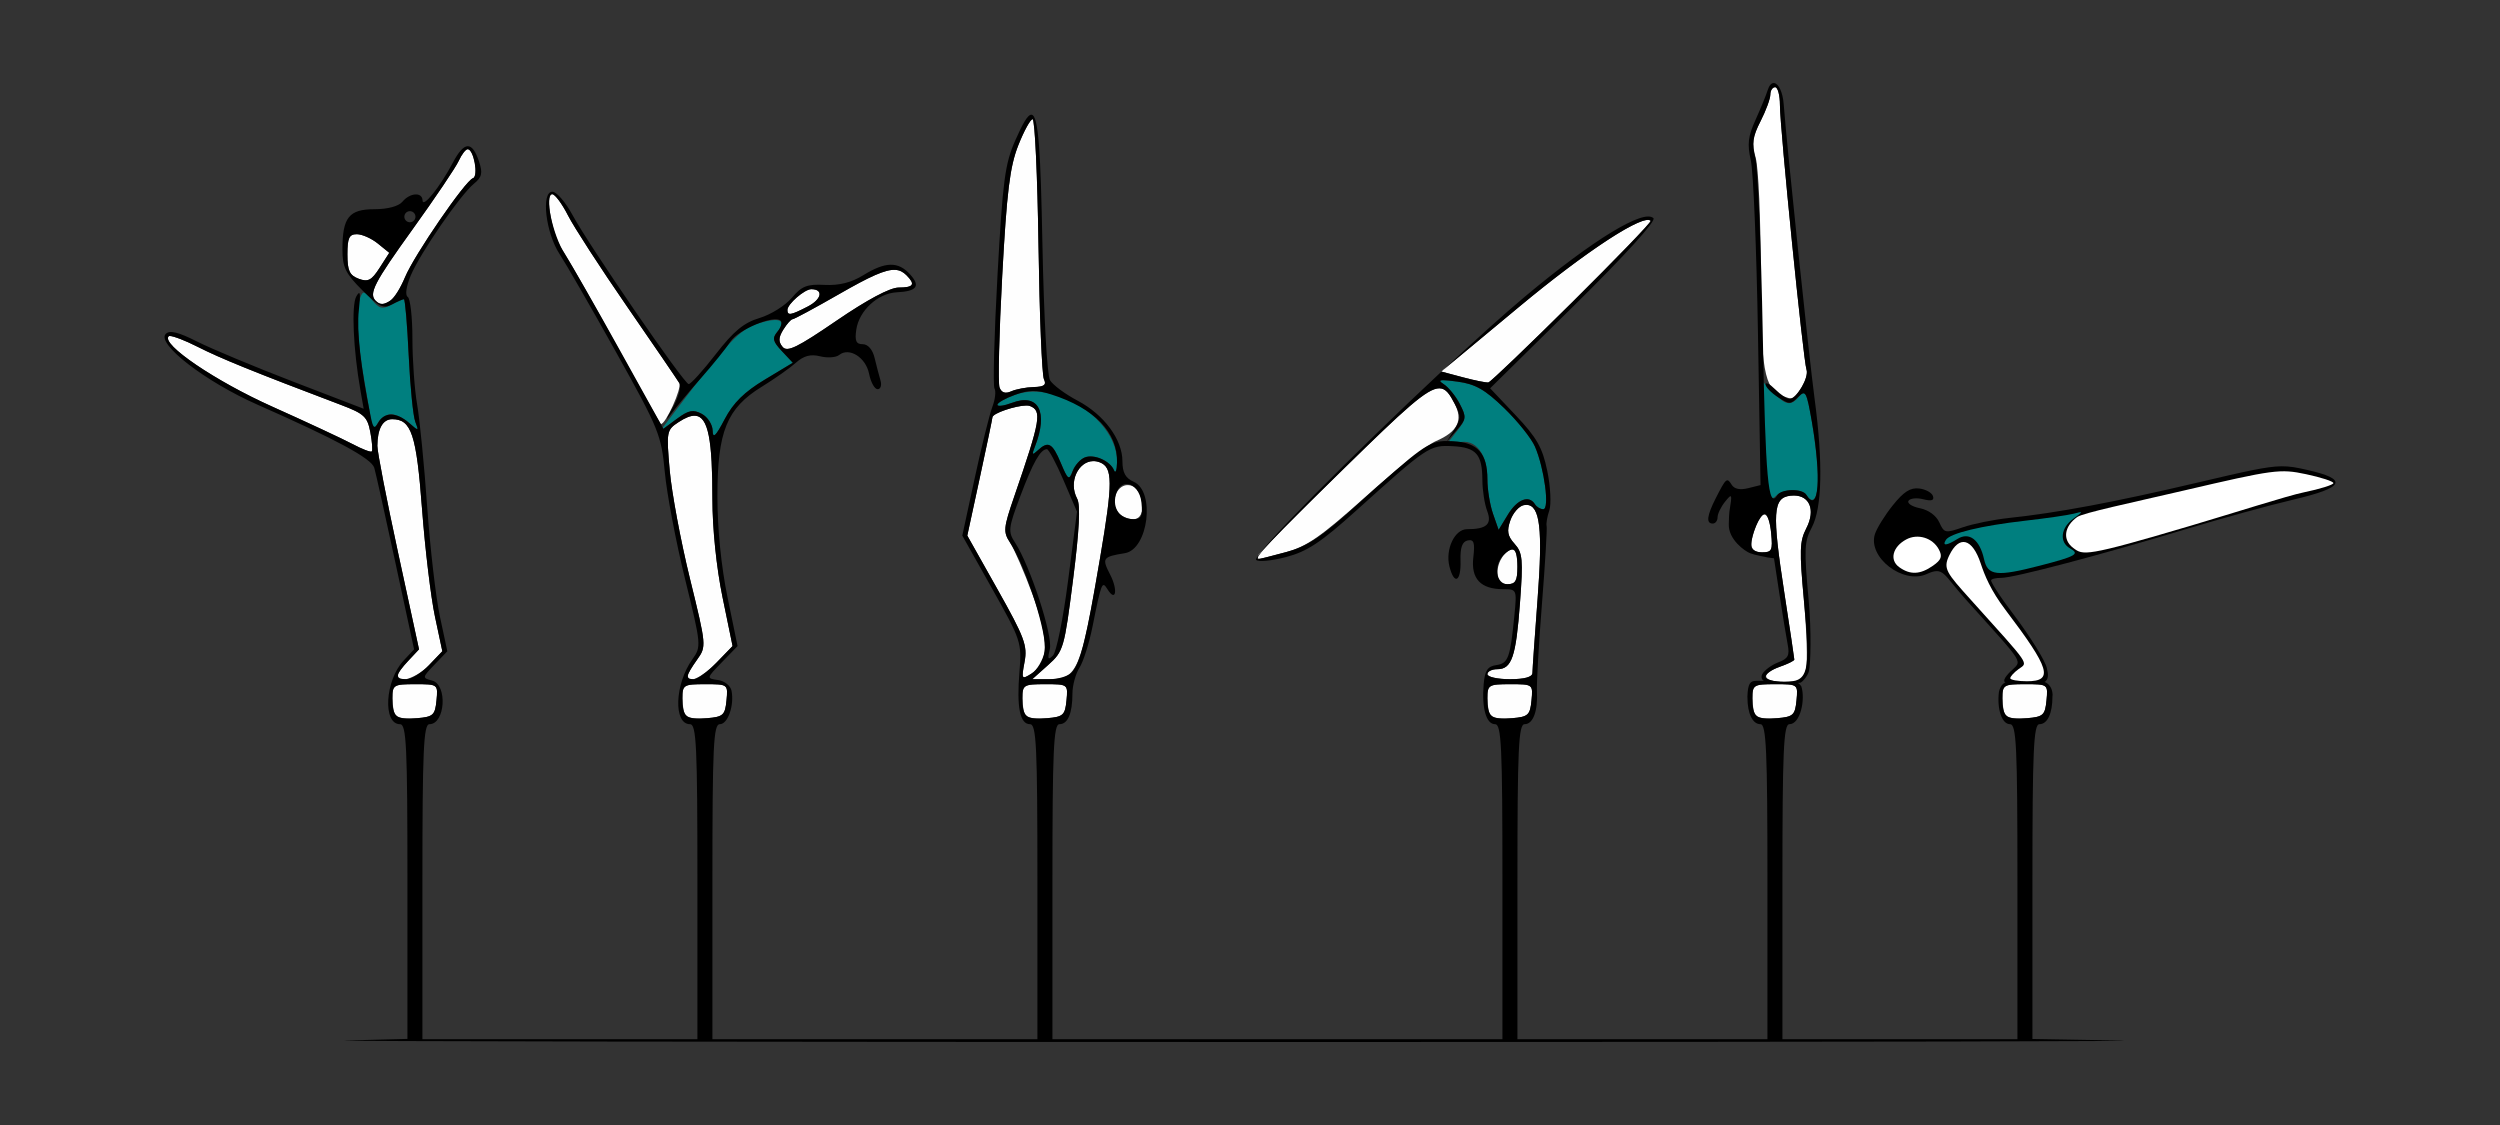 <?xml version="1.0" encoding="UTF-8" standalone="no"?>
<!-- Created with Inkscape (http://www.inkscape.org/) -->

<svg
   xmlns:dc="http://purl.org/dc/elements/1.1/"
   xmlns:cc="http://creativecommons.org/ns#"
   xmlns:rdf="http://www.w3.org/1999/02/22-rdf-syntax-ns#"
   xmlns:svg="http://www.w3.org/2000/svg"
   xmlns="http://www.w3.org/2000/svg"
   xmlns:sodipodi="http://sodipodi.sourceforge.net/DTD/sodipodi-0.dtd"
   xmlns:inkscape="http://www.inkscape.org/namespaces/inkscape"
   id="svg3392"
   version="1.1"
   inkscape:version="0.91 r13725"
   width="500"
   height="225"
   viewBox="0 0 500 225"
   sodipodi:docname="bb530504.svg">
  <rect x="0" y="0" width="500" height="225" fill="#333333" stroke="none"/>
  <defs
     id="defs3396" />
  <sodipodi:namedview
     pagecolor="#b3b3b3"
     bordercolor="#666666"
     borderopacity="1"
     objecttolerance="10"
     gridtolerance="10"
     guidetolerance="10"
     inkscape:pageopacity="0"
     inkscape:pageshadow="2"
     inkscape:window-width="1525"
     inkscape:window-height="904"
     id="namedview3394"
     showgrid="false"
     inkscape:zoom="0.7071068"
     inkscape:cx="117.36232"
     inkscape:cy="-245.73315"
     inkscape:window-x="0"
     inkscape:window-y="0"
     inkscape:window-maximized="0"
     inkscape:current-layer="svg3392"
     fit-margin-top="0"
     fit-margin-left="0"
     fit-margin-right="0"
     fit-margin-bottom="0" />
  <g
     id="g4282"
     transform="translate(41.594,-195.256)">
    <path
       sodipodi:nodetypes="ssssscssssssssssssscssssscccccsssscccssssssssssssssccsssssscsscssssscscccsssssccsssssscccsssscccssccsssssccsssscssscscsssssscsssssssssssssssssssssssssssssssssssssssssss"
       inkscape:connector-curvature="0"
       id="path2995"
       d="m 164.93,219.096 c -0.444,0 -1.74,2.362 -2.879,5.25 -1.675,4.246 -2.288,9.231 -3.201,26.059 -0.621,11.445 -0.863,21.503 -0.537,22.354 0.403,1.049 1.154,1.295 2.336,0.764 0.958,-0.43 2.983,-0.816 4.502,-0.855 2.096,-0.054 2.588,-0.432 2.041,-1.57 -0.396,-0.825 -0.886,-12.863 -1.088,-26.75 -0.201,-13.887 -0.729,-25.25 -1.174,-25.25 z m -112.988,6 c -0.402,0 -1.211,1.052 -1.797,2.338 -0.586,1.286 -4.708,7.403 -9.16,13.592 -7.784,10.82 -8.882,12.95 -7.428,14.404 1.695,1.695 3.924,-0.11 5.861,-4.746 1.856,-4.442 12.034,-19.276 13.58,-19.791 1.146,-0.382 0.159,-5.797 -1.057,-5.797 z m 16.916,9 c -1.483,0 -0.059,8.076 1.939,11 0.94,1.375 5.732,9.799 10.65,18.721 4.918,8.922 9.019,16.234 9.111,16.25 0.944,0.16 4.289,-7.238 3.709,-8.203 -0.419,-0.698 -5.111,-7.568 -10.428,-15.268 -5.317,-7.7 -10.641,-15.912 -11.83,-18.25 -1.189,-2.337 -2.607,-4.25 -3.152,-4.25 z m 219.299,5.152 c -2.492,-0.321 -13.347,6.914 -25.881,17.332 l -15.621,12.984 4.367,1.162 c 2.402,0.639 4.681,1.096 5.062,1.016 1.107,-0.234 32.893,-31.893 32.457,-32.328 -0.09,-0.09 -0.219,-0.145 -0.385,-0.166 z M 29.779,242.096 c -1.54,0 -1.891,0.745 -1.891,4.031 0,3.264 0.428,4.194 2.25,4.879 1.868,0.702 2.579,0.334 4.188,-2.172 l 1.936,-3.018 -2.297,-1.861 c -1.264,-1.023 -3.146,-1.859 -4.186,-1.859 z m 107.686,7.131 c -1.991,-0.117 -5.076,1.317 -11.271,4.869 -4.796,2.75 -8.968,5 -9.271,5 -0.303,0 -1.136,0.935 -1.85,2.078 -0.977,1.565 -1.016,2.418 -0.158,3.451 0.932,1.123 2.889,0.173 10.807,-5.24 6.119,-4.184 10.678,-6.613 12.418,-6.617 3.002,-0.007 3.394,-0.63 1.551,-2.473 -0.641,-0.641 -1.32,-1.015 -2.225,-1.068 z m -16.807,3.869 c -1.35,0 -4.77,2.979 -4.77,4.154 0,1.182 0.67,1.068 4.084,-0.697 2.79,-1.443 3.188,-3.457 0.686,-3.457 z m -128.301,9.357 c -0.106,2.5e-4 -0.179,0.019 -0.217,0.057 -1.57,1.57 9.309,8.956 20.748,14.086 6.875,3.083 14.075,6.439 16,7.461 1.925,1.021 3.668,1.694 3.871,1.494 0.204,-0.2 0.075,-1.931 -0.285,-3.85 -0.58,-3.091 -1.246,-3.711 -5.869,-5.461 -17.482,-6.616 -24.038,-9.274 -28.689,-11.631 -2.515,-1.275 -4.819,-2.158 -5.559,-2.156 z M 246.295,272.912 c -2.497,-0.017 -7.008,4.231 -18.938,15.895 -9.444,9.233 -17.239,17.127 -17.32,17.539 -0.185,0.932 -0.605,0.981 5.494,-0.643 4.218,-1.123 7.091,-3.119 16,-11.115 5.972,-5.361 12.296,-10.36 14.053,-11.109 4.342,-1.853 5.485,-4.132 3.754,-7.48 -0.981,-1.897 -1.735,-3.077 -3.043,-3.086 z m -82.641,3.445 c -2.091,0.016 -6.766,1.547 -6.766,2.377 0,0.218 -1.13,5.625 -2.512,12.018 l -2.514,11.623 6.07,10.799 c 5.377,9.566 5.991,11.216 5.385,14.449 -0.655,3.492 -0.595,3.594 1.369,2.367 3.495,-2.183 3.568,-6.768 0.252,-15.762 -1.647,-4.466 -3.684,-9.17 -4.525,-10.455 -1.402,-2.14 -1.33,-2.914 0.854,-9.256 5.26,-15.277 5.575,-17.12 3.104,-18.068 -0.172,-0.066 -0.418,-0.094 -0.717,-0.092 z m -66.215,2.045 c -0.884,-0.056 -1.975,0.396 -3.311,1.271 -2.408,1.577 -2.461,1.858 -1.781,9.646 0.385,4.412 2.201,14.137 4.035,21.613 3.322,13.539 3.329,13.603 1.422,16.281 -1.053,1.479 -1.916,2.958 -1.916,3.285 0,1.619 2.954,0.239 5.82,-2.719 l 3.211,-3.312 -2.016,-9.797 c -1.214,-5.902 -2.016,-13.677 -2.016,-19.561 0,-11.775 -0.796,-16.54 -3.449,-16.709 z m -60.598,0.693 c -1.883,0 -2.944,1.908 -2.965,5.332 -0.007,1.193 1.864,10.836 4.16,21.432 l 4.174,19.266 -2.16,2.299 c -1.188,1.265 -2.162,2.609 -2.162,2.986 0,1.716 3.884,0.417 6.305,-2.109 l 2.678,-2.795 -1.48,-6.955 c -0.814,-3.825 -1.973,-13.48 -2.574,-21.455 -1.131,-14.997 -2.128,-18 -5.975,-18 z m 140.199,8.383 c -2.951,0.048 -5.007,4.148 -3.203,7.52 0.689,1.287 0.436,6.273 -0.818,16.145 -1.753,13.805 -1.92,14.376 -4.988,17.117 l -3.174,2.836 3.395,0 c 5.647,0 6.323,-1.621 10.186,-24.35 2.557,-15.049 2.545,-18.018 -0.086,-19.027 -0.449,-0.172 -0.889,-0.247 -1.311,-0.24 z m 6.777,4.795 c -2.193,0.128 -3.414,3.534 -1.766,5.52 0.594,0.716 1.954,1.303 3.021,1.303 2.932,0 2.178,-6.377 -0.805,-6.803 -0.154,-0.022 -0.305,-0.028 -0.451,-0.019 z m 79.908,3.957 c -0.18,-0.004 -0.371,0.014 -0.57,0.053 -0.95,0.183 -2.154,1.551 -2.678,3.041 -0.751,2.135 -0.572,3.134 0.85,4.705 1.596,1.764 1.72,3.12 1.076,11.779 -0.806,10.842 -1.644,13.287 -4.551,13.287 -1.081,0 -1.965,0.45 -1.965,1 0,0.55 2.025,1 4.5,1 2.931,0 4.501,-0.436 4.504,-1.25 0.002,-0.688 0.467,-7.369 1.033,-14.848 1.043,-13.78 0.506,-18.712 -2.199,-18.768 z m -2.637,8.865 c -1.549,0 -3.201,2.425 -3.201,4.699 0,1.633 0.58,2.301 2,2.301 1.619,0 2,-0.667 2,-3.5 0,-1.925 -0.359,-3.5 -0.799,-3.5 z m -219.637,27 c -4.344,0 -4.564,0.137 -4.564,2.834 0,1.558 0.322,3.154 0.715,3.547 0.393,0.393 2.305,0.58 4.25,0.416 3.185,-0.268 3.567,-0.62 3.85,-3.547 0.312,-3.238 0.296,-3.25 -4.25,-3.25 z m 58,0 c -4.344,0 -4.564,0.137 -4.564,2.834 0,1.558 0.322,3.154 0.715,3.547 0.393,0.393 2.305,0.58 4.25,0.416 3.185,-0.268 3.567,-0.62 3.85,-3.547 0.312,-3.238 0.296,-3.25 -4.25,-3.25 z m 68,0 c -4.344,0 -4.564,0.137 -4.564,2.834 0,1.558 0.322,3.154 0.715,3.547 0.393,0.393 2.305,0.58 4.25,0.416 3.185,-0.268 3.567,-0.62 3.85,-3.547 0.312,-3.238 0.296,-3.25 -4.25,-3.25 z m 93,0 c -4.344,0 -4.564,0.137 -4.564,2.834 0,1.558 0.322,3.154 0.715,3.547 0.393,0.393 2.305,0.58 4.25,0.416 3.185,-0.268 3.567,-0.62 3.85,-3.547 0.312,-3.238 0.296,-3.25 -4.25,-3.25 z m 53,0 c -4.344,0 -4.564,0.137 -4.564,2.834 0,1.558 0.322,3.154 0.715,3.547 0.393,0.393 2.305,0.58 4.25,0.416 3.185,-0.268 3.567,-0.62 3.85,-3.547 0.312,-3.238 0.296,-3.25 -4.25,-3.25 z m 50,0 c -4.344,0 -4.564,0.137 -4.564,2.834 0,1.558 0.322,3.154 0.715,3.547 0.393,0.393 2.305,0.58 4.25,0.416 3.185,-0.268 3.567,-0.62 3.85,-3.547 0.312,-3.238 0.296,-3.25 -4.25,-3.25 z"
       style="fill:#fefefe" />
    <path
       sodipodi:nodetypes="ssscssssssssscssssssscssssssscsssscssscssssssssssc"
       style="fill:#007f7f"
       id="path2991"
       d="m 257.01,298.012 c -0.616,-1.768 -1.121,-4.848 -1.121,-6.843 0,-5.177 -2.394,-8.263 -5.756,-7.42 l -2.637,0.662 2.17,-2.759 c 2.003,-2.547 2.057,-2.978 0.697,-5.608 -0.81,-1.567 -2.261,-3.35 -3.223,-3.962 -1.371,-0.872 -0.774,-0.981 2.75,-0.504 3.582,0.485 5.492,1.569 9.362,5.313 2.674,2.587 5.444,6.054 6.155,7.704 1.872,4.347 2.952,12.5 1.655,12.5 -0.58,0 -1.333,-0.45 -1.673,-1 -1.172,-1.896 -3.535,-0.991 -5.394,2.066 l -1.865,3.066 z m -86.443,-10.167 c -1.69,-4.021 -2.509,-4.464 -4.625,-2.5 -1.108,1.028 -1.207,0.895 -0.559,-0.75 2.738,-6.945 0.739,-10.781 -4.574,-8.776 -1.606,0.606 -2.92,0.782 -2.92,0.39 0,-0.392 1.583,-1.285 3.519,-1.985 8.347,-3.018 20.64,5.158 20.403,13.571 -0.043,1.54 -0.308,2.232 -0.587,1.538 -0.762,-1.892 -3.969,-3.316 -5.845,-2.596 -0.911,0.35 -2.011,1.585 -2.446,2.746 -0.717,1.918 -0.933,1.769 -2.365,-1.639 z m -69.631,-6.465 c -0.026,-1.218 -1.001,-2.725 -2.167,-3.349 -1.752,-0.938 -2.663,-0.733 -5.245,1.176 l -3.126,2.311 3.495,-4.612 c 10.015,-13.215 12.554,-15.869 16.252,-16.991 4.221,-1.281 5.662,-0.631 3.739,1.686 -1.077,1.298 -0.93,1.936 0.895,3.879 l 2.185,2.326 -5.635,3.395 c -4.074,2.455 -6.287,4.641 -7.991,7.895 -1.785,3.409 -2.368,3.963 -2.403,2.285 z m -68.018,-0.285 c -0.017,-0.275 -0.706,-4.325 -1.529,-9 -1.587,-9.007 -1.887,-14.828 -0.899,-17.404 0.512,-1.333 0.857,-1.251 2.317,0.551 1.43,1.766 2.068,1.93 3.833,0.986 1.164,-0.623 2.309,-1.133 2.544,-1.133 0.234,0 0.666,5.062 0.959,11.25 0.293,6.188 0.882,12.15 1.309,13.25 0.746,1.923 0.699,1.932 -1.222,0.25 -1.099,-0.963 -2.728,-1.75 -3.62,-1.75 -0.892,0 -2.08,0.787 -2.641,1.75 -0.561,0.963 -1.034,1.525 -1.051,1.25 z"
       inkscape:connector-curvature="0" />
    <path
       sodipodi:nodetypes="ssssscccssscccsssscccsssssssssssssssssscssssssssscccssscccssscsssssssssssssssssscccsssssccsscssscsssccscssccsscsscssscccsssscsscccsscssscccssssssssscssssssscccssssssssssssssccccssssssssssssssssssssssssssscccscscccsscscsccscccssssscsssssssssscsssssscccssssscccssccsscssccsscsssssssssssssssccssssscccscsscccssssssssccssccccsssccssssssssssccsssssssssscsssssscssssssssssssssssssssssssssssssssssss"
       inkscape:connector-curvature="0"
       id="path2989"
       d="m 164.715,218.201 c -0.746,-0.09 -1.776,1.793 -3.234,5.09 -2.092,4.729 -2.52,7.972 -3.576,27.035 -0.66,11.913 -0.93,22.097 -0.6,22.631 0.33,0.534 0.136,2.192 -0.432,3.684 -0.567,1.492 -2.153,7.892 -3.521,14.223 l -2.488,11.512 5.963,10.609 c 5.808,10.337 5.95,10.766 5.471,16.611 -0.585,7.138 0.09,10.5 2.111,10.5 1.277,0 1.48,4.347 1.48,31.5 l 0,31.5 -32.5,0 -32.5,0 0,-31.5 c 0,-27.153 0.206,-31.5 1.482,-31.5 1.602,0 2.909,-3.72 2.346,-6.672 -0.195,-1.022 -1.386,-1.975 -2.701,-2.162 -2.351,-0.334 -2.351,-0.339 0.775,-3.564 l 3.129,-3.229 -2.016,-9.797 c -1.261,-6.129 -2.016,-13.677 -2.016,-20.16 0,-12.968 1.875,-17.602 8.859,-21.898 2.553,-1.571 5.629,-3.734 6.836,-4.809 1.574,-1.401 2.944,-1.766 4.846,-1.289 1.458,0.366 3.17,0.249 3.805,-0.262 2.006,-1.613 5.332,0.474 5.988,3.758 0.339,1.697 1.108,3.084 1.709,3.084 0.601,0 0.858,-0.787 0.572,-1.75 -0.286,-0.963 -0.815,-2.987 -1.176,-4.5 -0.4,-1.679 -1.324,-2.75 -2.373,-2.75 -1.33,0 -1.623,-0.66 -1.291,-2.922 0.558,-3.804 4.316,-7.267 8.092,-7.457 4.057,-0.204 4.802,-1.225 2.639,-3.615 -2.339,-2.584 -4.911,-2.537 -9.295,0.172 -2.411,1.49 -4.857,2.11 -7.744,1.961 -3.54,-0.183 -4.604,0.235 -6.594,2.592 -1.305,1.546 -4.208,3.359 -6.453,4.029 -3.135,0.936 -5.165,2.615 -8.75,7.23 -2.567,3.306 -5.005,6 -5.418,5.988 -0.934,-0.027 -19.844,-27.556 -23.256,-33.855 -1.377,-2.543 -3.177,-4.623 -4,-4.623 -2.305,0 -1.346,8.248 1.453,12.5 1.267,1.925 6.351,10.759 11.299,19.631 8.555,15.341 9.032,16.514 9.732,23.986 0.405,4.321 2.224,13.923 4.043,21.336 3.255,13.267 3.278,13.517 1.459,16.072 -3.529,4.956 -3.816,12.975 -0.463,12.975 1.277,0 1.48,4.347 1.48,31.5 l 0,31.5 -27.5,0 -27.5,0 0,-31.5 c 0,-26.258 0.233,-31.5 1.395,-31.5 3.176,0 3.672,-7.909 0.547,-8.727 -2.008,-0.525 -1.996,-0.606 0.49,-3.201 l 2.551,-2.662 -1.484,-6.955 c -0.816,-3.825 -1.96,-13.705 -2.545,-21.955 -0.585,-8.25 -1.488,-17.445 -2.008,-20.434 -0.519,-2.989 -0.945,-8.925 -0.945,-13.191 0,-4.267 -0.423,-8.018 -0.939,-8.338 -0.553,-0.342 -0.305,-2.1 0.604,-4.275 1.85,-4.428 9.896,-16.115 12.643,-18.365 1.603,-1.313 1.787,-2.117 1.014,-4.438 -1.383,-4.148 -2.953,-4.082 -5.232,0.225 -2.582,4.878 -6.036,9.188 -6.064,7.566 -0.031,-1.724 -2.513,-1.57 -4.023,0.25 -0.757,0.912 -2.946,1.5 -5.586,1.5 -5.107,0 -6.414,1.638 -6.414,8.051 0,3.538 0.61,4.794 3.947,8.131 3.336,3.336 4.253,3.782 5.934,2.883 1.093,-0.585 2.18,-1.064 2.414,-1.064 0.234,0 0.666,5.062 0.959,11.25 0.293,6.188 0.884,12.15 1.311,13.25 0.746,1.923 0.698,1.932 -1.223,0.25 -2.518,-2.205 -4.97,-2.237 -6.176,-0.082 -0.779,1.392 -1.031,1.186 -1.525,-1.25 -1.997,-9.847 -2.813,-17.187 -2.359,-21.209 0.393,-3.488 0.269,-4.154 -0.514,-2.756 -0.995,1.778 -0.605,10.616 0.828,18.752 l 0.652,3.705 -14.072,-5.412 c -7.74,-2.977 -16.401,-6.592 -19.246,-8.033 -3.73,-1.89 -5.476,-2.319 -6.262,-1.533 -1.947,1.947 7.916,9.566 18.332,14.16 15.799,6.969 22.824,10.765 23.369,12.633 0.285,0.976 2.192,9.543 4.238,19.037 l 3.721,17.262 -2.09,2.238 c -3.732,3.998 -4.225,12.738 -0.719,12.738 1.277,0 1.48,4.343 1.48,31.469 l 0,31.469 -12.25,0.314 c -6.737,0.173 80.9,0.312 194.75,0.307 113.85,-0.005 169.238,-0.142 159.75,-0.307 l -17.25,-0.299 0,-31.477 c 0,-26.238 0.233,-31.477 1.395,-31.477 1.596,0 2.605,-2.124 2.605,-5.475 0,-0.15 0.013,-0.302 0.033,-0.451 -0.166,-2.918 -2.828,-2.75 -2.828,-2.75 l -5.125,0 c -1.7,0 -2.459,0.791 -2.781,2.219 -0.41,3.317 0.541,6.457 2.221,6.457 1.277,0 1.48,4.347 1.48,31.5 l 0,31.5 c -4.807,0 -41.839,0 -47,0 l 0,-31.5 c 0,-26.258 0.233,-31.5 1.395,-31.5 2.183,0 3.227,-4.914 2.389,-7.561 -0.81,-1.216 -1.67,-1.115 -5.469,-1.115 l -3.535,0 c -1.233,0 -1.691,0.506 -1.789,3.195 7.2e-4,0.031 0.01,0.067 0.01,0.098 0,3.263 1.027,5.383 2.607,5.383 1.161,0 1.393,5.242 1.393,31.5 l 0,31.5 -25,0 -25,0 0,-31.5 c 0,-26.675 0.22,-31.5 1.434,-31.5 1.699,0 2.678,-2.628 2.467,-6.619 -0.084,-1.584 0.369,-9.473 1.008,-17.529 0.638,-8.057 1.055,-15.032 0.928,-15.5 -0.128,-0.468 0.115,-1.868 0.537,-3.109 0.422,-1.241 0.237,-4.806 -0.41,-7.922 -0.967,-4.657 -2.088,-6.631 -6.299,-11.084 l -5.125,-5.418 16.791,-16.549 c 10.111,-9.967 16.426,-16.914 15.877,-17.463 -1.917,-1.917 -12.071,4.273 -25.707,15.672 -4.254,3.556 -10.078,8.823 -16.311,14.639 l 15.197,-12.633 c 13.369,-11.113 24.829,-18.603 26.266,-17.166 0.216,0.216 -6.842,7.545 -15.686,16.287 -8.843,8.742 -16.39,15.96 -16.771,16.041 -0.382,0.081 -2.66,-0.376 -5.062,-1.016 l -4.328,-1.152 c -17.417,16.272 -37.922,36.805 -37.061,37.666 0.438,0.438 3.147,0.176 6.02,-0.582 4.187,-1.105 6.957,-2.943 13.979,-9.273 14.234,-12.832 14.682,-13.13 19.295,-12.893 4.725,0.243 5.928,1.615 5.949,6.789 0.008,2.027 0.438,4.8 0.957,6.164 1.009,2.655 -0.093,3.65 -4.045,3.65 -2.449,0 -4.356,4.038 -3.506,7.426 0.961,3.828 2.353,3.113 2.223,-1.143 -0.08,-2.621 0.344,-3.81 1.439,-4.035 1.24,-0.255 1.466,0.427 1.121,3.385 -0.499,4.276 1.46,6.367 5.969,6.367 2.731,0 2.755,0.059 2.244,5.25 -0.839,8.52 -1.227,9.587 -3.617,9.93 -1.745,0.25 -2.291,1.077 -2.525,3.82 -0.409,4.796 0.501,8 2.273,8 1.277,0 1.48,4.347 1.48,31.5 l 0,31.5 -45,0 -45,0 0,-31.5 c 0,-26.258 0.233,-31.5 1.395,-31.5 1.688,0 2.605,-2.156 2.605,-6.117 0,-1.624 0.633,-3.95 1.406,-5.168 0.773,-1.218 1.947,-4.915 2.607,-8.215 1.782,-8.899 1.915,-9.235 2.986,-7.502 1.682,2.721 2.149,0.189 0.539,-2.924 -1.699,-3.285 -1.507,-3.561 2.938,-4.275 4.704,-0.756 6.145,-12.369 1.773,-14.287 -1.641,-0.72 -2.25,-1.83 -2.25,-4.102 0,-4.351 -3.693,-9.335 -8.982,-12.125 -2.465,-1.3 -4.94,-3.134 -5.5,-4.074 -0.58,-0.974 -1.233,-12.649 -1.518,-27.129 -0.363,-18.443 -0.75,-25.805 -2.174,-25.977 z m 81.979,51.373 c 0.126,-0.118 0.259,-0.244 0.385,-0.361 l -0.424,0.352 z M 164.93,219.096 c 0.444,0 0.972,11.363 1.174,25.25 0.201,13.887 0.692,25.925 1.088,26.75 0.547,1.139 0.055,1.516 -2.041,1.57 -1.519,0.039 -3.544,0.425 -4.502,0.855 -1.182,0.531 -1.933,0.285 -2.336,-0.764 -0.326,-0.85 -0.084,-10.909 0.537,-22.354 0.913,-16.827 1.526,-21.813 3.201,-26.059 1.139,-2.888 2.434,-5.25 2.879,-5.25 z m -112.988,6 c 1.216,0 2.203,5.415 1.057,5.797 -1.546,0.515 -11.724,15.349 -13.58,19.791 -0.883,2.113 -2.15,4.188 -2.816,4.611 -1.505,0.956 -2.192,0.987 -3.045,0.135 -1.454,-1.454 -0.357,-3.584 7.428,-14.404 4.452,-6.188 8.574,-12.305 9.16,-13.592 0.586,-1.286 1.395,-2.338 1.797,-2.338 z m 16.916,9 c 0.545,0 1.963,1.913 3.152,4.25 1.189,2.337 6.513,10.55 11.83,18.25 5.317,7.7 10.009,14.57 10.428,15.268 0.432,0.72 -0.158,2.882 -1.365,5 -1.324,2.322 -1.445,2.796 -0.32,1.256 0.994,-1.361 3.718,-4.636 6.053,-7.277 2.335,-2.642 4.973,-5.912 5.861,-7.268 1.587,-2.422 8.796,-5.411 10.043,-4.164 0.35,0.35 0.055,1.337 -0.654,2.191 -1.077,1.298 -0.929,1.936 0.896,3.879 l 2.184,2.324 -5.635,3.396 c -4.074,2.455 -6.286,4.641 -7.99,7.895 -1.785,3.409 -2.369,3.963 -2.404,2.285 -0.026,-1.218 -1,-2.726 -2.166,-3.35 -1.731,-0.927 -2.629,-0.757 -4.9,0.922 l -2.781,2.055 -8.715,-15.705 c -4.793,-8.638 -9.736,-17.282 -10.984,-19.207 -2.455,-3.785 -4.188,-12 -2.531,-12 z m -28.639,3.4 c 0.429,-0.066 0.876,0.123 1.117,0.514 0.322,0.521 0.16,1.211 -0.361,1.533 -0.521,0.322 -1.211,0.16 -1.533,-0.361 -0.322,-0.521 -0.158,-1.211 0.363,-1.533 0.13,-0.081 0.271,-0.13 0.414,-0.152 z m -10.439,4.6 c 1.039,0 2.922,0.836 4.186,1.859 l 2.297,1.861 -1.936,3.018 c -1.608,2.506 -2.319,2.874 -4.188,2.172 -1.822,-0.685 -2.25,-1.615 -2.25,-4.879 0,-3.287 0.351,-4.031 1.891,-4.031 z m 107.686,7.131 c 0.905,0.053 1.583,0.427 2.225,1.068 1.843,1.843 1.452,2.466 -1.551,2.473 -1.74,0.004 -6.299,2.433 -12.418,6.617 -7.917,5.413 -9.874,6.364 -10.807,5.24 -0.858,-1.033 -0.819,-1.886 0.158,-3.451 0.714,-1.143 1.546,-2.078 1.85,-2.078 0.303,0 4.475,-2.25 9.271,-5 6.195,-3.552 9.281,-4.987 11.271,-4.869 z m -16.807,3.869 c 2.503,0 2.104,2.014 -0.686,3.457 -3.414,1.765 -4.084,1.879 -4.084,0.697 0,-1.176 3.42,-4.154 4.77,-4.154 z m -128.301,9.357 c 0.739,-0.002 3.043,0.882 5.559,2.156 4.651,2.357 11.207,5.015 28.689,11.631 4.623,1.749 5.289,2.37 5.869,5.461 0.36,1.918 0.489,3.65 0.285,3.85 -0.204,0.2 -1.946,-0.473 -3.871,-1.494 -1.925,-1.021 -9.125,-4.378 -16,-7.461 -11.439,-5.129 -22.318,-12.516 -20.748,-14.086 0.038,-0.038 0.111,-0.056 0.217,-0.057 z m 254.752,8.844 c 0.549,0.005 1.458,0.102 2.779,0.281 3.582,0.485 5.493,1.568 9.363,5.312 2.674,2.587 5.444,6.055 6.154,7.705 1.872,4.347 2.953,12.5 1.656,12.5 -0.58,0 -1.334,-0.45 -1.674,-1 -1.172,-1.896 -3.533,-0.991 -5.393,2.066 l -1.865,3.064 -1.121,-3.215 c -0.616,-1.768 -1.121,-4.862 -1.121,-6.875 0,-5.237 -1.942,-7.385 -6.91,-7.641 -0.417,-0.021 -0.773,-0.026 -1.135,-0.031 l 1.945,-2.207 c 1.899,-2.154 1.947,-2.56 0.582,-5.199 -0.814,-1.575 -2.27,-3.364 -3.232,-3.977 -0.857,-0.545 -0.944,-0.793 -0.029,-0.785 z m -0.799,1.623 c 1.309,0.024 2.07,1.225 3.064,3.148 1.229,2.377 1.214,3.04 -0.117,5.129 l -1.445,2.268 c -3.673,-0.041 -5.226,1.241 -18.182,12.92 -7.015,6.324 -9.801,8.173 -14,9.291 -2.883,0.768 -5.355,1.401 -5.492,1.408 -1.224,0.058 2.402,-3.79 17.219,-18.277 11.955,-11.689 16.454,-15.932 18.953,-15.887 z m -81.34,0.537 c 1.099,-0.012 2.219,0.218 3.688,0.688 8.642,2.762 13.322,7.62 13.152,13.65 -0.043,1.54 -0.308,2.233 -0.588,1.539 -0.762,-1.892 -3.968,-3.316 -5.844,-2.596 -0.911,0.35 -2.013,1.585 -2.447,2.746 -0.717,1.918 -0.933,1.769 -2.365,-1.639 -1.69,-4.021 -2.509,-4.464 -4.625,-2.5 -1.108,1.028 -1.207,0.895 -0.559,-0.75 2.738,-6.945 0.739,-10.781 -4.574,-8.775 -1.606,0.606 -2.92,0.78 -2.92,0.389 0,-0.392 1.584,-1.285 3.52,-1.984 1.385,-0.501 2.463,-0.756 3.562,-0.768 z m -1.316,2.9 c 0.299,-0.002 0.545,0.026 0.717,0.092 2.472,0.948 2.156,2.791 -3.104,18.068 -2.183,6.342 -2.256,7.115 -0.854,9.256 3.211,4.901 7.535,18.49 6.922,21.756 -0.328,1.749 -1.519,3.756 -2.648,4.461 -1.964,1.227 -2.024,1.125 -1.369,-2.367 0.607,-3.233 -0.008,-4.883 -5.385,-14.449 l -6.07,-10.799 2.514,-11.623 c 1.382,-6.392 2.512,-11.8 2.512,-12.018 0,-0.83 4.675,-2.361 6.766,-2.377 z m -66.215,2.045 c 2.653,0.169 3.449,4.934 3.449,16.709 0,5.883 0.801,13.658 2.016,19.561 l 2.016,9.797 -3.211,3.312 c -1.767,1.823 -3.799,3.314 -4.516,3.314 -1.758,0 -1.646,-0.711 0.611,-3.881 1.907,-2.678 1.9,-2.742 -1.422,-16.281 -1.834,-7.476 -3.65,-17.202 -4.035,-21.613 -0.679,-7.789 -0.626,-8.069 1.781,-9.646 1.336,-0.875 2.426,-1.328 3.311,-1.271 z m -60.598,0.693 c 3.846,0 4.843,3.003 5.975,18 0.602,7.975 1.76,17.63 2.574,21.455 l 1.48,6.955 -2.678,2.795 c -1.473,1.537 -3.493,2.795 -4.49,2.795 -2.37,0 -2.288,-0.867 0.348,-3.672 l 2.16,-2.299 -4.174,-19.266 c -2.296,-10.595 -4.167,-20.239 -4.16,-21.432 0.021,-3.424 1.082,-5.332 2.965,-5.332 z m 130.947,6 c 0.36,0 1.86,2.812 3.334,6.25 l 2.68,6.25 -1.777,13.771 c -0.978,7.574 -2.34,14.324 -3.027,15 -0.996,0.98 -1.123,0.713 -0.625,-1.307 0.647,-2.622 -3.964,-16.717 -6.969,-21.303 -1.423,-2.171 -1.342,-2.885 1.057,-9.258 2.557,-6.795 4.036,-9.404 5.328,-9.404 z m 9.252,2.383 c 0.422,-0.007 0.861,0.068 1.311,0.24 2.631,1.009 2.643,3.979 0.086,19.027 -2.776,16.334 -3.881,20.839 -5.629,22.945 -0.64,0.772 -2.69,1.404 -4.557,1.404 l -3.395,0 3.174,-2.836 c 3.068,-2.741 3.235,-3.313 4.988,-17.117 1.254,-9.872 1.507,-14.857 0.818,-16.145 -1.804,-3.371 0.252,-7.471 3.203,-7.52 z m 6.881,4.584 c 1.263,0.116 2.561,1.494 2.781,3.783 0.256,2.658 -0.042,3.25 -1.629,3.25 -2.663,0 -4.218,-2.153 -3.512,-4.855 0.418,-1.597 1.377,-2.268 2.359,-2.178 z m 79.805,4.168 c 2.705,0.056 3.242,4.987 2.199,18.768 -0.566,7.479 -1.031,14.16 -1.033,14.848 -0.003,0.814 -1.573,1.25 -4.504,1.25 -2.475,0 -4.5,-0.45 -4.5,-1 0,-0.55 0.884,-1 1.965,-1 2.907,0 3.744,-2.445 4.551,-13.287 0.644,-8.659 0.52,-10.016 -1.076,-11.779 -1.421,-1.571 -1.601,-2.57 -0.85,-4.705 0.524,-1.49 1.728,-2.858 2.678,-3.041 0.2,-0.038 0.39,-0.056 0.57,-0.053 z m -2.867,8.943 c 0.722,0.021 1.029,1.132 1.029,3.422 0,2.833 -0.381,3.5 -2,3.5 -2.29,0 -2.811,-3.788 -0.799,-5.801 0.754,-0.754 1.336,-1.133 1.77,-1.121 z M 41.453,332.096 c 4.546,0 4.562,0.012 4.25,3.25 -0.282,2.927 -0.665,3.279 -3.85,3.547 -4.225,0.356 -4.965,-0.233 -4.965,-3.963 0,-2.697 0.22,-2.834 4.564,-2.834 z m 58,0 c 4.546,0 4.562,0.012 4.25,3.25 -0.282,2.927 -0.665,3.279 -3.85,3.547 -4.225,0.356 -4.965,-0.233 -4.965,-3.963 0,-2.697 0.22,-2.834 4.564,-2.834 z m 68,0 c 4.546,0 4.562,0.012 4.25,3.25 -0.282,2.927 -0.665,3.279 -3.85,3.547 -4.225,0.356 -4.965,-0.233 -4.965,-3.963 0,-2.697 0.22,-2.834 4.564,-2.834 z m 93,0 c 4.546,0 4.562,0.012 4.25,3.25 -0.282,2.927 -0.665,3.279 -3.85,3.547 -4.225,0.356 -4.965,-0.233 -4.965,-3.963 0,-2.697 0.22,-2.834 4.564,-2.834 z m 53,0 c 4.546,0 4.562,0.012 4.25,3.25 -0.282,2.927 -0.665,3.279 -3.85,3.547 -4.225,0.356 -4.965,-0.233 -4.965,-3.963 0,-2.697 0.22,-2.834 4.564,-2.834 z m 50,0 c 4.546,0 4.562,0.012 4.25,3.25 -0.282,2.927 -0.665,3.279 -3.85,3.547 -4.225,0.356 -4.965,-0.233 -4.965,-3.963 0,-2.697 0.22,-2.834 4.564,-2.834 z"
       style="fill:#000000" />
    <path
       inkscape:connector-curvature="0"
       style="fill:#ffffff"
       d="m 319.604,329.129 c 0.344,-1.369 0.154,-7.609 -0.422,-13.865 -0.908,-9.871 -0.846,-11.763 0.467,-14.303 2.028,-3.923 0.548,-6.993 -3.165,-6.564 -3.503,0.405 -3.686,3.385 -1.2,19.505 1.091,7.071 1.983,13.044 1.983,13.274 0,0.23 -1.295,0.87 -2.877,1.422 -4.038,1.408 -3.581,3.021 0.855,3.021 3.218,0 3.818,-0.343 4.357,-2.49 z"
       id="path8531-8" />
    <path
       inkscape:connector-curvature="0"
       style="fill:#ffffff"
       d="m 312.638,301.887 c -0.419,-4.388 -1.701,-4.964 -3.065,-1.376 -1.465,3.853 -1.139,5.213 1.248,5.213 1.969,0 2.147,-0.377 1.817,-3.836 z"
       id="path8511-8" />
    <path
       inkscape:connector-curvature="0"
       style="fill:#ffffff"
       d="m 318.707,272.771 c 0.815,-1.244 1.266,-2.863 1.001,-3.597 -0.639,-1.769 -5.313,-48.278 -5.315,-52.885 -6.9e-4,-1.978 -0.433,-3.597 -0.96,-3.597 -0.527,0 -0.959,0.665 -0.959,1.477 0,0.812 -0.879,3.201 -1.954,5.308 -1.635,3.204 -1.792,4.414 -0.964,7.395 0.544,1.96 0.992,12.109 0.995,22.554 0.009,19.758 0.675,23.597 4.364,25.012 2.175,0.835 2.146,0.847 3.793,-1.667 z"
       id="path8501-6" />
    <path
       inkscape:connector-curvature="0"
       style="fill:#007f7f"
       d="m 321.988,290.618 c -0.041,-2.506 -0.596,-7.518 -1.231,-11.138 -1.001,-5.705 -1.326,-6.376 -2.439,-5.035 -1.714,2.065 -2.657,1.954 -5.169,-0.61 l -2.114,-2.158 0.283,10.55 c 0.323,12.012 0.67,13.816 2.337,12.149 1.37,-1.37 5.2,-1.473 6.011,-0.16 1.376,2.227 2.393,0.653 2.322,-3.597 z"
       id="path8397-5" />
    <path
       sodipodi:nodetypes="ccssccccssssscsccccsccccscssccsccssscsscssccssssssscsscsscsss"
       inkscape:connector-curvature="0"
       id="path5467"
       d="m 313.083,211.86 c -0.437,0.043 -0.856,0.506 -1.156,1.473 -0.3,0.967 -1.381,3.608 -2.403,5.869 -1.515,3.353 -1.692,4.857 -0.951,8.152 0.499,2.222 1.14,17.74 1.424,34.48 l 0.519,30.438 -2.481,0.62 c -1.623,0.407 -2.763,0.173 -3.289,-0.677 -0.943,-1.526 -1.126,-1.37 -3.181,2.673 -1.789,3.519 -1.976,5.082 -0.603,5.082 0.527,0 0.958,-0.565 0.958,-1.255 0,-0.69 0.676,-2.094 1.5,-3.118 1.402,-1.743 1.458,-1.616 0.871,1.973 -0.032,0.195 -0.125,1.394 -0.125,2.482 -0.132,3.109 3.237,5.462 4.281,5.857 1.127,0.426 2.59,0.612 3.557,0.852 l 1.2,0.152 1.116,7.32 c 0.613,4.025 1.345,8.501 1.627,9.949 0.42,2.161 0.083,2.794 -1.884,3.542 -1.317,0.501 -2.762,1.566 -3.209,2.365 -0.625,1.321 1.049,1.928 2.232,1.939 1.466,0.013 4.315,-0.106 5.354,-0.222 0.476,-0.113 1.547,-1.448 1.751,-2.295 0.343,-1.369 0.525,-7.99 -0.051,-14.246 -0.942,-10.241 -0.878,-11.692 0.633,-14.535 2.062,-3.881 2.257,-12.929 0.557,-25.695 -1.159,-8.7 -5.599,-51.012 -6.181,-58.91 -0.184,-2.496 -1.039,-4.112 -1.878,-4.255 -0.063,-0.01 -0.125,-0.014 -0.188,-0.008 z m 0.352,0.833 c 0.527,0 0.957,1.617 0.958,3.595 0,4.607 4.675,51.118 5.314,52.887 0.546,1.511 -1.99,5.858 -3.418,5.858 -0.515,0 -1.799,-0.865 -2.854,-1.92 -1.055,-1.055 -1.92,-1.494 -1.92,-0.979 0,0.515 1.103,1.662 2.454,2.546 2.295,1.504 2.562,1.503 4.061,0.004 1.499,-1.499 1.677,-1.181 2.743,4.886 1.953,11.12 1.386,18.67 -1.103,14.643 -0.795,-1.285 -4.999,-1.224 -5.808,0.084 -1.806,2.922 -2.363,-3.28 -2.903,-32.246 -0.324,-17.39 -0.993,-33.225 -1.485,-35.191 -0.729,-2.907 -0.533,-4.287 1.053,-7.394 1.072,-2.101 1.949,-4.485 1.949,-5.297 0,-0.812 0.432,-1.477 0.96,-1.477 z m 3.721,81.664 c 3.214,-10e-4 4.395,2.926 2.494,6.603 -1.314,2.54 -1.374,4.432 -0.466,14.303 1.356,14.737 0.965,16.354 -3.937,16.354 -2.053,0 -3.732,-0.451 -3.732,-1.006 0,-0.555 1.295,-1.461 2.878,-2.013 1.582,-0.552 2.878,-1.192 2.878,-1.422 0,-0.23 -0.892,-6.205 -1.983,-13.276 -2.487,-16.12 -2.305,-19.099 1.198,-19.504 0.232,-0.027 0.457,-0.04 0.671,-0.04 z m -5.766,3.694 c 0.485,0 1.046,1.725 1.247,3.835 0.33,3.459 0.152,3.837 -1.816,3.837 -1.257,0 -2.183,-0.583 -2.183,-1.375 0,-2.202 1.79,-6.297 2.753,-6.297 z"
       style="fill:#000000" />
    <path
       inkscape:connector-curvature="0"
       id="path4312"
       d="m 414.653,288.514 c -2.929,0.043 -6.891,0.944 -16.786,3.27 -16.639,3.913 -27.915,6.028 -37.693,7.069 -3.016,0.321 -7.148,1.157 -9.182,1.858 -3.546,1.222 -3.742,1.181 -4.728,-0.983 -0.623,-1.368 -2.15,-2.48 -3.875,-2.826 -1.566,-0.313 -2.594,-0.98 -2.284,-1.482 0.31,-0.502 1.628,-0.645 2.93,-0.318 1.696,0.426 2.251,0.245 1.962,-0.637 -0.222,-0.676 -1.459,-1.356 -2.749,-1.511 -1.757,-0.211 -3.08,0.628 -5.26,3.341 -1.602,1.993 -3.221,4.602 -3.6,5.796 -1.469,4.628 5.663,10.116 10.364,7.974 3.442,-1.568 3.209,-0.025 7.831,5.109 12.154,13.501 11.252,12.054 8.953,14.353 -0.032,0.032 -0.064,0.053 -0.095,0.084 -0.971,0.994 -2.097,2.335 -0.002,2.364 1.781,-0.005 4.124,-0.01 5.789,-0.015 1.615,-0.092 1.864,-1.106 1.742,-2.12 l -0.192,-0.96 c -0.287,-1.431 -3.334,-6.332 -6.772,-10.889 -3.438,-4.557 -4.382,-6.376 -4.382,-6.656 0,-0.28 0.927,-0.51 2.061,-0.51 2.509,0 19.566,-4.498 36.922,-9.739 7.06,-2.132 16.686,-4.781 21.393,-5.887 10.375,-2.439 11.162,-4.072 2.866,-5.956 -2.072,-0.471 -3.456,-0.755 -5.214,-0.73 z"
       style="fill:#000000" />
    <path
       sodipodi:nodetypes="ssssssss"
       style="fill:#ffffff"
       d="m 360.46,330.9 c 0,-0.335 0.743,-1.152 1.651,-1.816 1.912,-1.398 2.65,-0.327 -9.575,-13.906 -4.831,-5.366 -5.549,-6.195 -4.296,-8.809 1.992,-4.156 4.631,-3.485 6.318,1.605 0.78,2.353 1.979,5.349 4.951,9.271 8.927,11.78 9.672,14.262 4.279,14.262 -1.83,0 -3.328,-0.274 -3.328,-0.608 z"
       id="path4424"
       inkscape:connector-curvature="0" />
    <path
       style="fill:#ffffff"
       d="m 338.215,308.663 c -1.958,-1.432 -1.268,-4.07 1.444,-5.521 2.303,-1.233 5.274,-0.326 6.512,1.989 0.755,1.41 0.513,2.089 -1.163,3.263 -2.57,1.8 -4.59,1.88 -6.793,0.269 z"
       id="path4396"
       inkscape:connector-curvature="0" />
    <path
       style="fill:#ffffff"
       d="m 373.065,304.855 c -2.23,-1.658 -1.79,-4.345 0.768,-6.184 1.16,-0.834 10.842,-2.857 21.3,-5.297 18.121,-4.227 19.273,-4.382 24.483,-3.279 3.007,0.636 5.467,1.438 5.467,1.782 0,0.344 -2.674,1.179 -5.942,1.856 -3.268,0.677 -13.386,3.934 -22.538,6.65 -21.366,6.341 -21.573,5.933 -23.538,4.472 z"
       id="path4394"
       inkscape:connector-curvature="0" />
    <path
       style="fill:#007f7f"
       d="m 355.214,307.09 c -0.856,-3.898 -2.969,-5.51 -5.308,-4.049 -2.197,1.372 -3.098,1.452 -2.329,0.206 0.826,-1.336 7.018,-2.838 15.847,-3.845 4.227,-0.482 8.598,-1.115 9.714,-1.407 1.984,-0.519 1.982,-0.496 -0.11,1.038 -2.507,1.838 -2.791,4.681 -0.591,5.912 1.977,1.107 1.166,1.571 -5.973,3.421 -8.72,2.259 -10.517,2.056 -11.249,-1.275 z"
       id="path4554"
       inkscape:connector-curvature="0" />
  </g>
</svg>
